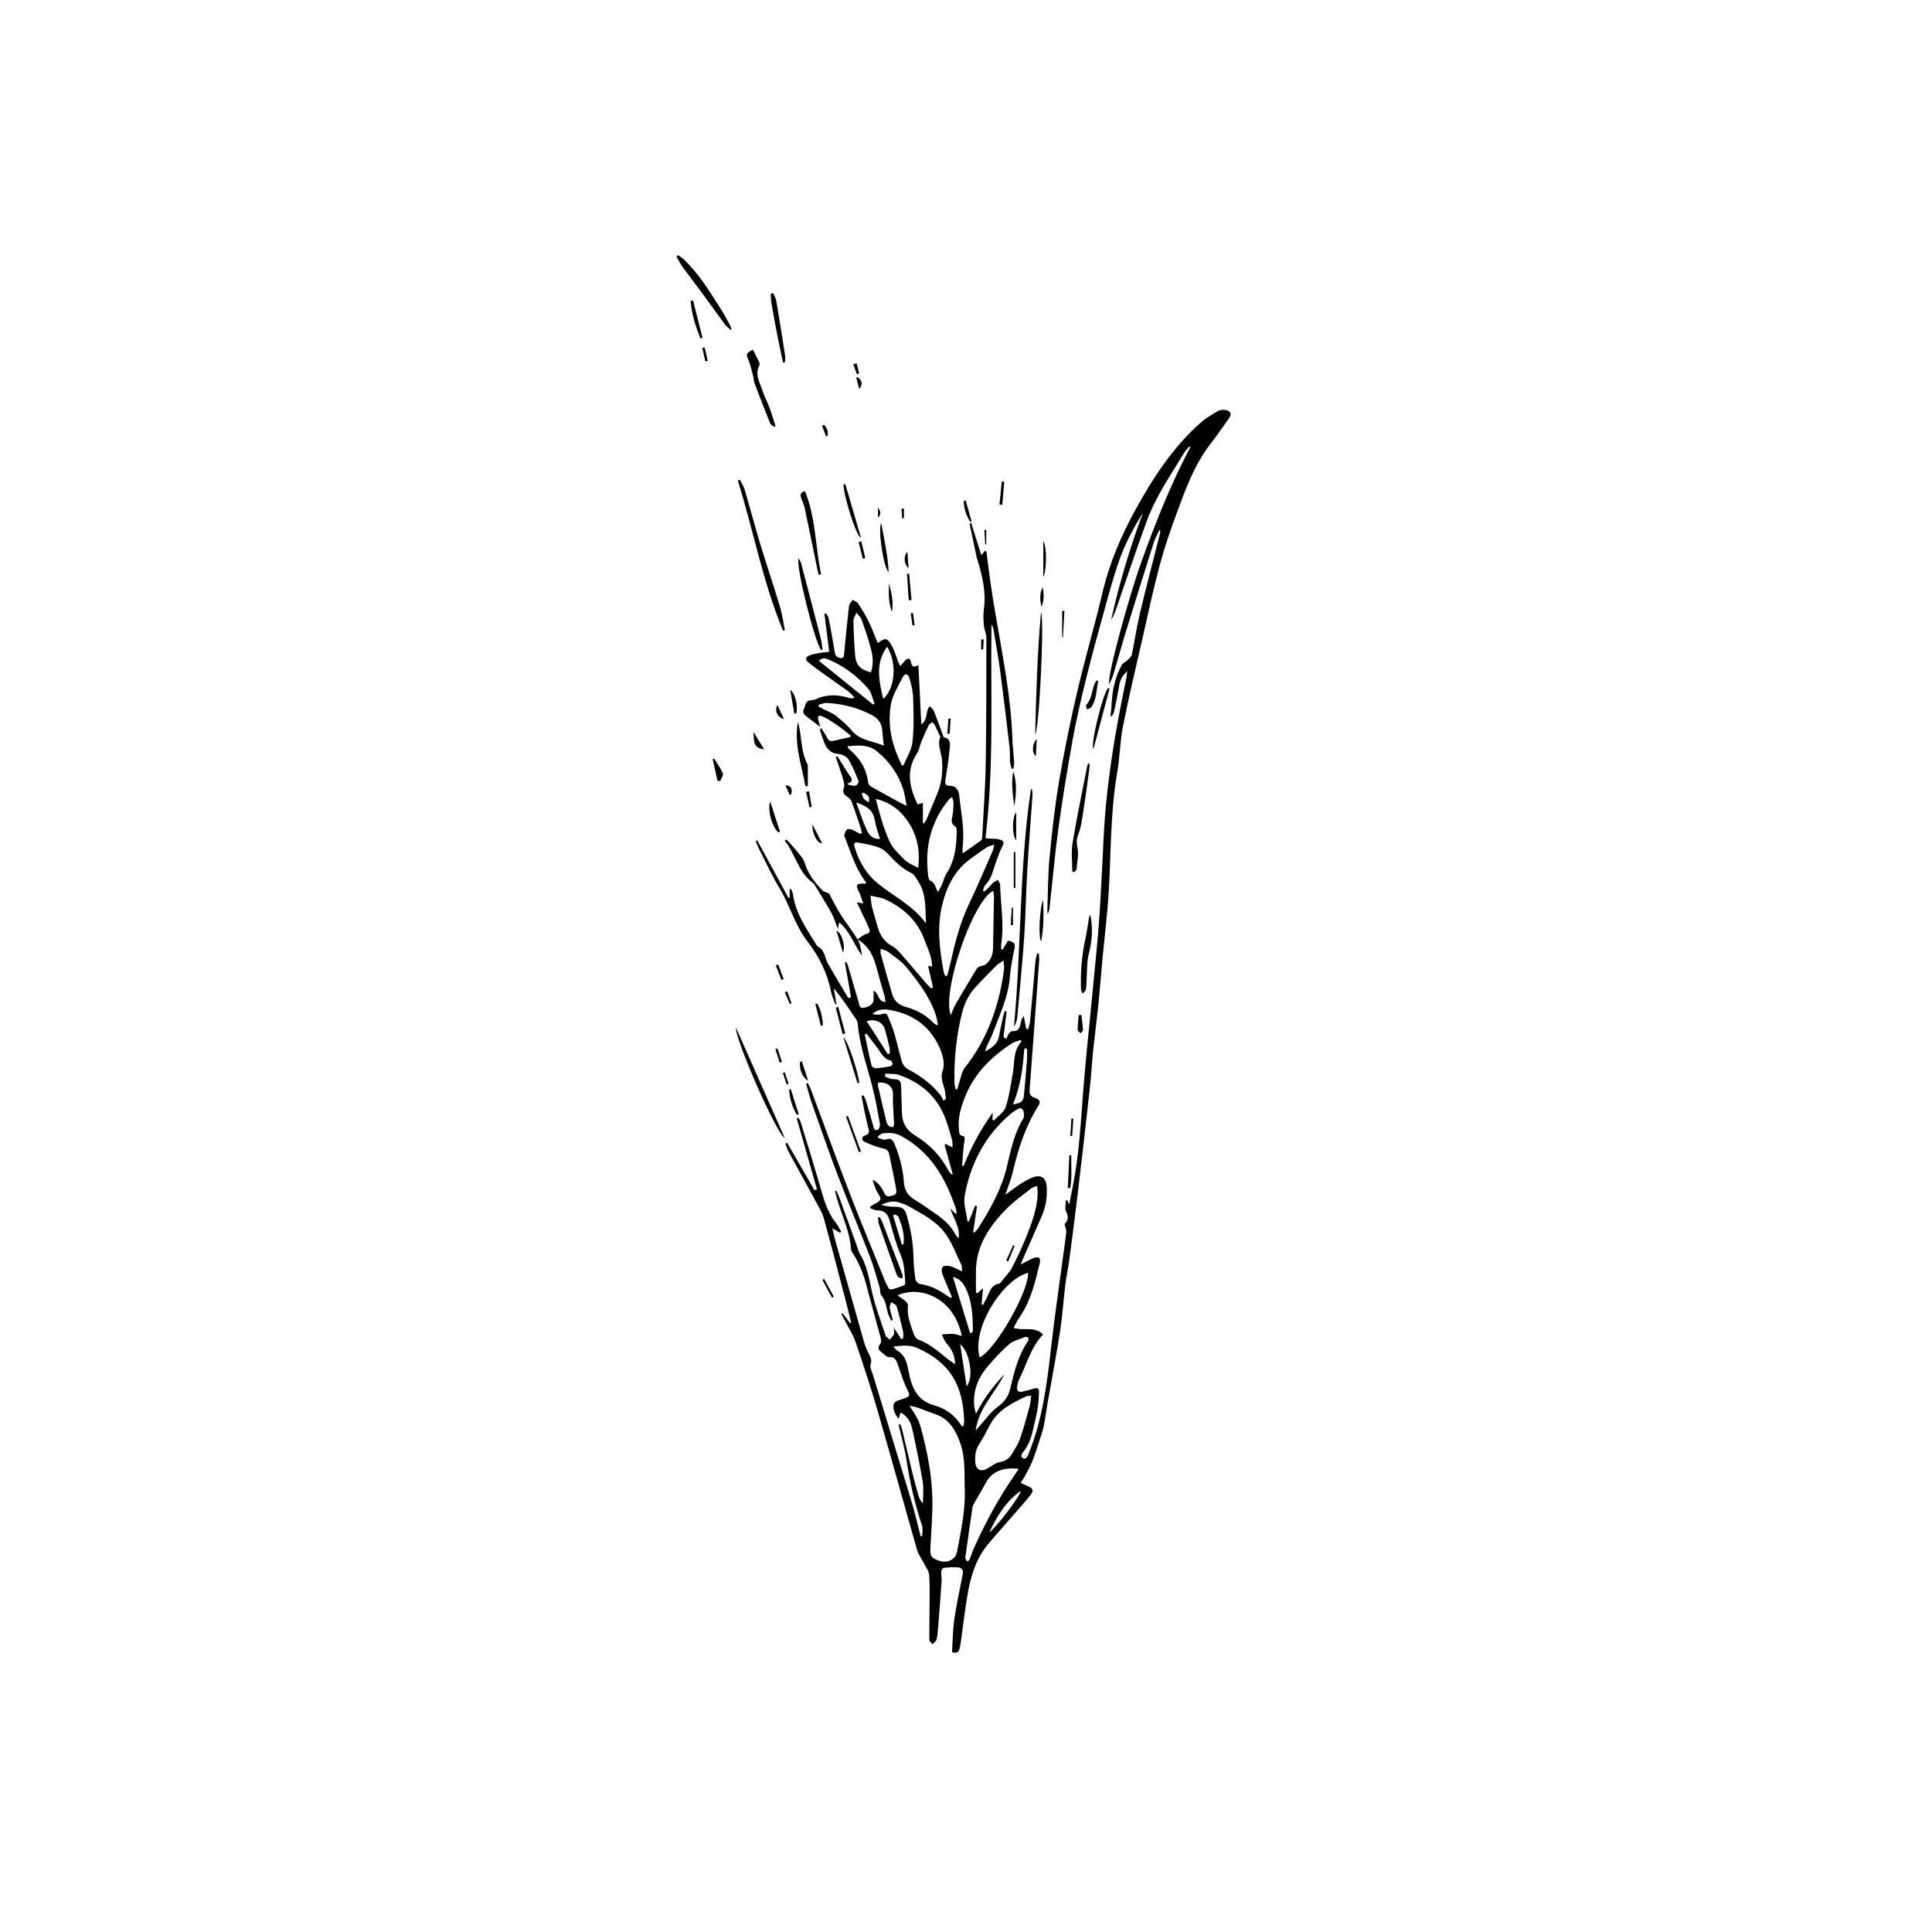 <?xml version="1.0" encoding="UTF-8"?><svg id="Layer_1" xmlns="http://www.w3.org/2000/svg" viewBox="0 0 144.57 144.57"><path d="M76.44,111c.21.09.36.15.51.22.34.15.41.31.19.61-.21.29-.45.55-.68.82-.83.96-1.68,1.9-2.5,2.87-.94,1.11-1.33,2.46-1.57,3.86-.19,1.15-.33,2.31-.49,3.47-.02.18-.06.35-.1.52-.06.25-.2.38-.56.26.05-.78.05-1.6.16-2.39.17-1.15.41-2.3.64-3.44.06-.31-.06-.49-.34-.51-.35-.03-.71-.01-1.06.03-.08,0-.21.17-.21.28-.02.22.05.46.03.68-.08,1.2-.17,2.4-.27,3.6-.02.28-.04.56-.12.83-.04.13-.2.22-.31.33-.08-.12-.22-.23-.22-.35,0-.9.01-1.8.02-2.7,0-.71.02-1.42-.03-2.13-.02-.28-.22-.55-.36-.82-.18-.36-.44-.69-.55-1.07-1-3.5-1.96-7.01-2.98-10.51-.49-1.69-1.05-3.37-1.62-5.04-.18-.53-.5-1.02-.76-1.53-.1-.19-.2-.37-.3-.56.03-.02.06-.04.09-.06.19.25.38.49.56.74.03,0,.05-.02.08-.03-.15-.63-.3-1.26-.47-1.89-.52-2-1.04-3.99-1.59-5.99-.09-.31-.27-.6-.42-.89-.73-1.35-1.47-2.69-2.21-4.04-.1-.18-.15-.39-.23-.59.04-.02.08-.04.13-.07l2.05,3.56.18-.08c-.5-1.77-1.01-3.53-1.51-5.3.05-.02.09-.03.14-.05.05.11.12.22.16.34.54,1.77,1.09,3.54,1.6,5.32.23.8.51,1.56,1.04,2.22.15.19.25.43.38.64-.03.03-.05.06-.08.09-.17-.1-.34-.2-.57-.33.06.26.1.49.16.71.74,2.63,1.48,5.25,2.23,7.88.07.23.17.45.27.67.13.29.33.52.2.9-.08.22.09.54.17.8.95,3.13,1.92,6.26,2.86,9.39.27.88.48,1.79.71,2.68.04,0,.08,0,.12,0,0-.26.06-.53-.01-.76-.52-1.6-.91-3.22-1.16-4.88-.13-.91-.4-1.8-.6-2.7.04-.01.08-.03.11-.04.05.11.11.22.14.33.26,1.08.5,2.17.77,3.26.14.59.3,1.18.47,1.76.06.21.17.41.33.59,0-.54.07-1.08-.01-1.6-.22-1.34-.5-2.67-.79-3.99-.11-.5-.34-.94-.87-1.23-.05.17-.09.29-.15.48-.27-.35-.44-.68-.37-1.07.02-.12.19-.26.32-.3,1.14-.36.91-.3.54-1.17-.22-.52-.38-1.07-.58-1.61-.1-.29-.23-.49-.63-.47-.19.01-.4-.26-.6-.4-.26-.19-.21-.38-.04-.61.07-.1.05-.3.02-.44-.34-1.27-.71-2.54-1.04-3.82-.23-.91-.56-1.76-1.07-2.54-.05-.07-.1-.16-.11-.24-.08-1.38-.72-2.61-1.08-3.91-.04-.15-.08-.31-.12-.46.03-.01.06-.03.08-.04.06.12.14.24.19.37.49,1.33.97,2.67,1.45,4,.03.1.05.2.1.29.57.9.73,1.91.95,2.93.25,1.11.66,2.18,1.02,3.26.04.12.21.2.31.31.11-.14.24-.26.31-.41.05-.11,0-.27,0-.49.21.33.37.59.54.85.05-.02.1-.03.15-.05,0-.16.03-.33,0-.49-.15-.64-.3-1.29-.49-1.92-.04-.13-.26-.2-.4-.3-.04.14-.13.29-.11.42.05.31.15.61.23.91-.04.02-.09.03-.13.05-.08-.2-.2-.39-.25-.6-.12-.45-.15-.92-.49-1.3-.1-.11-.05-.34-.1-.51-.23-.77-.43-1.56-.72-2.31-.8-2.08-1.66-4.14-2.46-6.23-.66-1.73-1.26-3.48-1.88-5.23-.18-.51-.31-1.03-.46-1.55.04-.02.09-.03.13-.05.08.18.18.36.25.55.97,2.59,1.91,5.19,2.91,7.77.81,2.11,1.69,4.19,2.53,6.29.03.08.05.17.1.25.12.21.26.6.37.59.37-.03.72-.2,1.07-.33.04-.01.06-.13.06-.2-.06-.69-.05-1.38-.34-2.05-.36-.84-.59-1.73-.84-2.61-.14-.48-.4-.73-.92-.73-.17,0-.34-.1-.51-.15,0-.04-.01-.09-.02-.13.16-.1.33-.2.5-.29.27-.14.37-.28.16-.59-.23-.33-.36-.72-.47-1.13.42.2.64.56.84.93.1.2.19.37.49.29.43-.11.5-.15.42-.59-.16-.85-.34-1.69-.51-2.54-.06-.29-.23-.39-.52-.45-.45-.1-.89-.28-1.31-.47-.26-.12-.26-.38.01-.48.37-.13.33-.31.24-.63-.21-.77-.33-1.55-.49-2.33.05-.02.1-.03.15-.05.06.14.14.27.18.41.18.61.36,1.22.53,1.83.06.19.08.46.36.34.1-.04.18-.31.15-.46-.17-.94-.33-1.88-.57-2.8-.4-1.53-.94-3.03-1.08-4.62-.01-.12-.04-.26-.11-.36-.53-.8-1.07-1.59-1.69-2.36.07.4.13.8.2,1.2-.03,0-.05.02-.08.02-.11-.31-.25-.61-.32-.93-.27-1.4-.9-2.66-1.75-3.76-.95-1.22-1.33-2.71-2.11-4.01-.57-.94-1.03-1.95-1.53-2.94-.1-.19-.17-.38-.25-.58.04-.02.07-.04.11-.06.78,1.44,1.57,2.88,2.35,4.32.03,0,.05-.02.08-.03v-.64s.06-.02.09-.03c.05.14.14.27.16.41.19,1.49,1.07,2.67,1.82,3.9.56.24.54.83.78,1.26.49.88,1.02,1.74,1.54,2.62.07-.02.13-.05.2-.07-.15-.86-.3-1.73-.46-2.59.03-.01.06-.02.1-.04.04.07.09.14.12.22.27.93.53,1.85.81,2.78.06.2.04.49.4.42.47-.09.73-.31.72-.63,0-.21,0-.42,0-.65.41.2.31.83.89.85-.02-.13-.02-.24-.04-.34-.19-.67-.39-1.34-.57-2.02-.24-.89-.51-1.77-1.5-2.33.29-.18.47-.35.69-.41.23-.06.28-.18.21-.35-.13-.34-.29-.67-.45-1-.14-.31-.3-.62-.49-1.02.22.04.3.06.48.1-.08-.26-.14-.46-.22-.67-.04-.11-.1-.2-.15-.31-.18-.42-.12-.51.34-.51.07,0,.15,0,.24,0,0-.06,0-.1-.02-.13-.75-.97-1.09-2.14-1.53-3.26-.03-.08-.09-.18-.07-.25.04-.15.09-.32.2-.41.07-.06.26-.03.37.01.2.08.38.2.57.3.03.01.07,0,.17-.02-.03-.16-.05-.32-.1-.46-.22-.66-.44-1.32-.69-1.97-.05-.13-.18-.23-.3-.31-.23-.17-.39-.32-.25-.66.07-.17,0-.42-.05-.62-.17-.57-.37-1.13-.56-1.69.03-.02.07-.04.1-.07.1.15.21.3.3.45.2.32.39.65.61.96.18.25.38.47-.15.66.03.02.07.05.1.07.18.03.36.11.52.07.1-.02.26-.25.23-.32-.21-.54-.43-1.08-.72-1.58-.19-.33-.55-.46-.97-.5-.25-.02-.57-.25-.71-.48-.22-.36-.32-.79-.47-1.2-.02-.05-.01-.11-.02-.17l.1-.05c.14.24.31.46.43.71.12.24.26.3.52.23.4-.1.81-.18,1.21-.27.01-.04.03-.07.04-.11-.17-.14-.33-.28-.5-.41-.27-.2-.54-.41-.83-.59-.26-.17-.54-.34-.83-.46-.22-.09-.35,0-.27.26.05.16.09.33.14.54-.38-.29-.71-.55-1.05-.8-.19-.14-.27-.3-.17-.52.12-.26.1-.63.51-.67.14-.01.28-.03.41-.09.82-.38,1.65-.34,2.49-.08.11.03.22.04.39-.02-.17-.17-.32-.37-.52-.51-.7-.51-1.41-1-2.11-1.5-.27-.19-.52-.4-.79-.6-.31-.24-.29-.42.08-.57.21-.08.44-.12.66-.16.22-.04.45-.06.78-.1-.12-.94-.24-1.88-.36-2.83.04-.02.08-.03.12-.05.07.13.18.25.2.39.16.83.32,1.67.45,2.51.04.24.12.37.35.43.22.06.32.01.35-.24.11-1.21.23-2.42.37-3.63.02-.17.18-.31.28-.47.13.09.31.14.39.26.29.44.57.89.8,1.37.26.52.45,1.07.68,1.61.56-.42.72-.4,1.06.21.2.36.31.77.46,1.16.04.1.09.2.16.35.16-.17.27-.31.39-.43.18-.18.35-.18.41.1.06.33.18.5.56.25.08,1.49.15,2.92.22,4.44.53-.36.28-.97.63-1.36.12.14.26.24.32.38.23.58.43,1.16.65,1.74.03.08.06.21.11.22.53.11.44.54.41.88-.07.76-.19,1.51-.31,2.26-.05.31-.04.48.35.48.39,0,.63.27.68.73.13,1.29.42,2.56.25,3.87-.01.11,0,.23,0,.46.5-.35.95-.65,1.38-.97.07-.05.09-.18.09-.28.09-1.8.23-3.6.26-5.4.05-3.16.05-6.33.05-9.5,0-.3-.16-.6-.19-.91-.03-.4-.05-.81,0-1.21.18-1.24-.09-2.42-.45-3.59-.02-.07-.05-.14-.07-.22-.17-.8-.34-1.61-.51-2.41-.01-.07,0-.15-.01-.22.03,0,.06-.02.09-.03.25.78.49,1.56.76,2.42.13-.16.21-.25.29-.35.04.05.09.09.1.13.1.74.18,1.48.29,2.22.13.91.28,1.83.44,2.74.5,2.94,1.09,5.87,1.2,8.86.02.63.1,1.27.14,1.9,0,.16-.03.31-.05.47-.04,0-.09.01-.13.02-.05-.17-.12-.33-.13-.5-.02-.35.01-.71-.03-1.07-.22-1.9-.45-3.8-.7-5.7-.14-1.04-.33-2.08-.5-3.12-.02-.14-.07-.28-.16-.42-.07,5.32.2,10.65-.45,16,.07,0,.2.02.33.03.23.02.46,0,.68.06.4.09.41.23.22.59-.22.44-.37.91-.53,1.37-.17.52-.3,1.05-.71,1.45-.1.1-.12.28-.18.42.03.02.07.05.1.07.12-.1.24-.2.35-.31.11-.11.19-.24.31-.34.11-.09.25-.15.37-.22.06.13.16.27.16.4.04,1.47.31,2.94.08,4.41-.02.12,0,.25,0,.37.03.02.06.04.1.05.14-.23.27-.46.41-.69.54.13.57.26.45.76-.15.68-.26,1.37-.32,2.06-.13,1.44-.76,2.73-1.25,4.06-.13.36-.32.69-.47,1.04-.04.1-.07.2-.13.38.53-.29.94-.56,1.04-1.12.09-.5.21-.99.31-1.49.03-.14.08-.27.12-.41.05,0,.1.02.15.02-.08.64-.16,1.28-.24,1.92.07.05.14.1.21.15.06-.13.1-.27.18-.38.06-.09.17-.22.26-.21.6.04.58-.42.68-.79.03-.11.07-.21.19-.33.06.32.12.64.19.96.05,0,.1,0,.14,0,.05-.19.12-.39.14-.58.14-1.49.27-2.98.4-4.48.02-.2.08-.4.13-.6.04,0,.08.01.13.02,0,.17.04.34.02.51-.23,3.21-.47,6.41-.71,9.62-.02.32,0,.55.39.66.37.11.44.32.26.6-.96,1.52-1.51,3.2-1.91,4.94-.13.55-.35,1.08-.56,1.71.42-.3.76-.57,1.12-.8.31-.2.63-.39.97-.51.58-.21.95.05,1,.66.06.77-.05,1.52-.36,2.24-.46,1.07-.94,2.13-1.41,3.2-.05.11-.09.23-.17.43.37-.19.65-.35.95-.48.13-.05.31-.08.42-.03.07.04.09.26.06.38-.35,1.45-.68,2.89-1.56,4.14-.16.22-.26.48-.4.73.73.26,1.56-.16,2.2.5-.91.95-1.21,2.2-1.77,3.32-.09.18-.15.38-.17.58-.04.33.1.45.42.37.3-.07.59-.15.88-.24.24-.07.35.04.34.26-.02.44-.04.89-.12,1.33-.09.52-.23,1.04-.34,1.55-.13.6-.35,1.17-.75,1.65-.07.09-.13.23-.11.33.02.07.2.16.27.14.1-.04.19-.16.23-.27,1.1-2.65,1.43-5.45,1.75-8.27.25-2.18.57-4.35.86-6.53.08-.62.18-1.23.25-1.85.02-.18-.07-.37-.13-.63.2-.21.36-.5.12-.93-.12-.22-.02-.56-.02-.85h.12c.03.08.05.17.08.25.02,0,.04,0,.06.01.08-.42.16-.84.25-1.26.47-2.35.6-4.73.78-7.11.2-2.58.49-5.16.73-7.74.16-1.72.35-3.44.47-5.16.14-2.01.23-4.03.33-6.05.19-4.03.86-8,1.69-11.94.04-.17.05-.34.08-.6-.41.37-.56.74-.62,1.18-.1.63-.24,1.24-.37,1.86-.02.12-.1.22-.15.33l-.12-.02c.03-.27.08-.54.09-.82.04-1.05.25-2.06.76-2.99.08-.15.29-.23.43-.36.12-.12.28-.25.32-.4.21-1.01.36-2.03.59-3.02.48-2.02,1.01-4.03,1.52-6.05.02-.08.04-.17-.03-.29-.15.32-.33.63-.44.97-.75,2.36-1.48,4.72-2.21,7.08-.29.96-.55,1.93-.84,2.89-.06.19-.17.37-.28.61-.19-.46,1.45-6.47,2.39-9.09,1.06-2.95,2.21-5.86,3.68-8.64-.03-.02-.05-.04-.08-.05-.12.15-.26.28-.36.44-1.02,1.68-2.15,3.31-2.83,5.17-.8,2.19-1.54,4.41-2.3,6.61-.09.25-.18.51-.35.73.61-2.72,1.4-5.38,2.38-7.99-.76,1.21-1.42,2.47-1.87,3.82-.36,1.08-.67,2.18-.97,3.28-.49,1.77-.98,3.54-1.42,5.33-.37,1.5-.72,3.01-1,4.53-.4,2.21-.76,4.43-1.07,6.65-.27,1.97-.44,3.96-.66,5.94-.02.16-.05.31-.14.46-.01-.05-.03-.11-.03-.16.05-1.4.04-2.8.18-4.18.18-1.92.4-3.84.73-5.74.38-2.24.84-4.46,1.36-6.67.57-2.44,1.29-4.85,1.86-7.29.52-2.21,1.4-4.27,2.49-6.24,1.31-2.38,2.79-4.64,4.84-6.46.39-.35.86-.62,1.32-.89.16-.09.4-.1.59-.06.36.06.44.31.23.6-.47.66-.93,1.33-1.43,1.98-1.2,1.56-1.84,3.38-2.51,5.19-.47,1.27-.91,2.56-1.26,3.87-.47,1.77-.86,3.57-1.26,5.36-.51,2.22-1.04,4.43-1.48,6.67-.23,1.15-.23,2.35-.44,3.51-.5,2.92-.45,5.87-.62,8.81-.1,1.69-.31,3.36-.47,5.05-.1,1.02-.17,2.05-.27,3.07-.12,1.21-.28,2.42-.41,3.63-.11,1.04-.17,2.08-.28,3.11-.29,2.61-.59,5.22-.9,7.83-.2,1.65-.41,3.3-.63,4.95-.08.6-.22,1.2-.29,1.8-.14,1.13-.21,2.28-.38,3.4-.28,1.83-.63,3.65-.95,5.47-.1.57-.17,1.16-.29,1.73-.07.36-.2.7-.31,1.05-.17.52-.33,1.04-.53,1.54-.15.39-.36.75-.55,1.12-.08.16-.19.29-.32.49ZM68.06,105.19c.24.4.49.74.66,1.11.17.38.25.79.36,1.2.44,1.75.73,3.53.69,5.35-.02.99-.1,1.98-.15,2.97-.03.63.07.78.68.98.6.2,1.21-.1,1.32-.7.28-1.53.63-3.06.57-4.63-.04-1.16.07-2.33-.33-3.47-.34-.97-.81-1.8-1.85-2.17-.44-.15-.88-.33-1.32-.49-.2-.07-.41-.1-.64-.15ZM73.56,96.38c-.04.47-.08.86-.11,1.24.04,0,.08.01.12.02.06-.12.11-.25.18-.36.29-.46.32-1.12,1.03-1.23.04,0,.08-.06.11-.1.28-.36.62-.69.83-1.08.39-.74.74-1.5,1.06-2.28.42-1.05.82-2.11.87-3.25,0-.18-.02-.36-.04-.6-.21.09-.35.11-.45.19-.64.51-1.33.99-1.89,1.57-1.22,1.26-2.2,2.67-2.24,4.53-.01.57,0,1.14,0,1.71.04,0,.08.02.12.02.12-.1.23-.21.42-.38ZM74.25,83.77s.08.05.12.08c.3-.33.75-.61.88-.99.27-.82.39-1.7.54-2.56.14-.8.01-1.67.63-2.34,0-.01,0-.04-.02-.15-.23.09-.46.13-.65.25-1.56,1-2.85,2.27-3.54,4.02-.3.77-.56,1.58-.45,2.44.03.21-.02.48.34.49.03,0,.09.14.09.22,0,.15-.06.3-.07.45-.05.52-.09,1.03-.13,1.55.04,0,.08.01.12.02.55-1.42,1.29-2.75,2.18-4-.01.17-.02.35-.03.52ZM72.84,92.2s.04.02.06.04c.1-.11.21-.2.29-.32.9-1.43,1.74-2.9,2.14-4.56.3-1.26.55-2.53,1.24-3.66.07-.12.06-.32.03-.48-.04-.26-.21-.36-.44-.23-.23.13-.45.28-.65.46-1.83,1.6-2.89,3.64-3.32,6.01-.12.67.14,1.29.2,1.93.04,0,.08,0,.12,0,.15-.39.31-.79.46-1.18.05.02.09.03.14.05-.1.64-.19,1.29-.29,1.93ZM71.73,92.68c.14-.86-.4-1.5-.61-2.25.12.13.24.26.37.39.03-.02.06-.04.09-.05-.02-.12-.02-.24-.06-.36-.13-.37-.27-.74-.42-1.1-.76-1.83-1.89-3.35-3.68-4.31-.45-.24-.89-.25-1.36-.19-.13.02-.25.14-.37.22.01.04.02.09.03.13.19.04.41.17.57.11.42-.16.54.08.67.38.37.91.61,1.85.68,2.84.04.55.28.97.78,1.27.56.33,1.08.72,1.61,1.08.56.38,1.06.82,1.4,1.43.08.15.2.28.3.42ZM71.99,95.15c-.02-.23,0-.37-.04-.47-.39-.81-.7-1.68-1.23-2.4-.68-.93-1.74-1.45-2.73-2.02-.23-.13-.49-.21-.74-.29-.46-.15-.89,0-1.32.19.33.08.66.15.99.14.56-.01.79.12.94.67.27.98.47,1.97.49,3,.01.58.07,1.17.15,1.75.02.14.21.34.34.36.74.1,1.38.42,1.98.84.11.07.21.14.32.21.03-.03.06-.05.09-.08-.24-.57-.49-1.13-.71-1.71-.06-.16-.08-.44.02-.54.1-.1.37-.1.54-.06.29.08.55.23.91.4ZM75.09,71.88c-.23.16-.4.24-.53.37-.54.54-1.07,1.08-1.58,1.64-.5.54-.81,1.19-.99,1.91-.43,1.7-.6,3.42-.57,5.17,0,.18.05.36.08.54.04,0,.09,0,.13.01.06-.22.12-.44.19-.66.11-.32.16-.69.36-.94,1.71-2.16,2.59-4.65,2.95-7.36.03-.19-.02-.39-.04-.68ZM70.61,82.36c.06-.05.12-.09.18-.14-.02-.12-.04-.24-.05-.35-.03-.59-.44-1.08-.2-1.77.19-.53,0-1.19-.26-1.77-.76-1.63-2.06-2.49-3.79-2.77-.43-.07-.86-.01-1.21.32.25.05.52.08.74,0,.23-.08.35-.03.42.16.18.44.37.89.5,1.35.21.7.35,1.43.57,2.12.07.21.28.42.48.53.94.49,1.76,1.11,2.41,1.94.08.11.13.25.19.37ZM66.26,80.34c-.01.07-.03.15-.04.22.2.07.4.19.61.19.48.02.58.09.6.56.02.66.04,1.32.06,1.98.02.75.34,1.28.99,1.68,1.03.63,1.87,1.47,2.45,2.55.07.14.19.25.28.37.03-.01.05-.03.08-.04-.2-.73-.41-1.46-.61-2.18.03-.02.07-.04.1-.06.15.07.29.14.5.25-.01-.21,0-.38-.03-.53-.14-.51-.29-1.02-.47-1.53-.61-1.71-1.84-2.79-3.53-3.37-.3-.1-.66-.06-.98-.09ZM70.73,73.02s.1,0,.14.01c.09-.32.18-.64.25-.96.34-1.52.72-3.03,1.4-4.45.62-1.29,1.17-2.61,1.75-3.92.06-.13.07-.27.13-.49-.24.08-.41.1-.54.18-.43.29-.85.59-1.27.9-1.16.85-1.76,2.08-2.08,3.4-.42,1.69-.2,3.41.12,5.1.01.08.07.15.1.23ZM66.85,100.76c.13.15.19.24.27.29.6.34.74.87.86,1.52.21,1.15.58,2.22,1.93,2.59.82.23,1.54.72,2.01,1.49.03.04.09.06.17.1.02-.17.06-.29.06-.41-.08-2.72-1.09-4.4-3.53-5.48-.54-.24-1.11-.17-1.77-.1ZM74.34,66.65c-1.55.72-3.89,7.58-3.19,9.32.12-.29.21-.57.35-.81.53-.91,1.07-1.81,1.61-2.71.04-.07.15-.1.23-.14.14-.05.3-.06.41-.14.4-.31.55-.74.56-1.23.02-1.29.05-2.59.07-3.88,0-.13-.04-.26-.06-.41ZM69.75,72.32c-.02-.76-.35-1.38-.59-2.04-.54-1.43-1.59-2.36-2.94-2.99-.31-.14-.67-.17-1.08-.27.04.34.05.58.1.81.13.52.29,1.03.44,1.54.17.61.48,1.1,1.07,1.42.22.12.41.3.58.49.67.76,1.32,1.54,1.98,2.31.12.13.25.25.38.37.04-.02.08-.05.13-.07-.12-.52-.24-1.04-.37-1.59.11,0,.19.01.3.02ZM69.29,69.1c-.06-1.06.04-2.13-.53-3.06-.16-.26-.33-.6-.58-.72-.67-.33-1.18-.81-1.67-1.36-.21-.24-.49-.46-.79-.56-.46-.17-.96-.25-1.44-.34-.35-.07-.42.02-.32.36.33,1.08.88,2.01,1.78,2.73,1.19.96,2.62,1.64,3.55,2.95ZM67.17,96.94c.23.16.42.28.59.43.09.08.21.23.19.33-.11.76.2,1.43.42,2.11.05.16.19.37.34.42.82.32,1.49.87,2.15,1.42.17.14.37.26.61.43-.02-.66-.25-1.12-.62-1.53-.17-.19-.26-.46-.38-.69.28-.02.56-.06.84-.05.21.01.42.1.66.16-.58-2.88-3.14-3.81-4.81-3.04ZM77.17,104.43c-.19.03-.31.03-.41.07-1.01.48-2.02.98-2.61,2-.29.5-.53,1.04-.85,1.52-.3.44-.36.9-.32,1.41.04.56.43.74.92.45.29-.17.58-.41.9-.47.4-.07.69-.24.89-.56.24-.39.49-.78.64-1.2.28-.79.49-1.6.71-2.4.07-.24.08-.49.13-.82ZM69.05,61.59s.06.02.1.02c.07-.11.15-.22.2-.34.25-.58.49-1.17.74-1.76.37-.87.49-1.77.39-2.72-.06-.54-.35-1.08-.12-1.64.02-.04-.04-.11-.07-.17-.11-.23-.21-.46-.32-.68-.05-.1-.13-.18-.19-.26-.1.07-.23.12-.28.22-.2.4-.38.8-.54,1.21-.13.3-.17.65-.35.92-.84,1.29-.55,2.53.05,3.8.13-.04.24-.07.4-.11v1.51ZM73.03,107.02c.13-.15.19-.22.25-.29.45-.49.84-1.07,1.37-1.45.52-.38.8-.77.95-1.4.29-1.23.6-2.47,1.33-3.54.04-.06.05-.19.01-.24-.04-.05-.17-.08-.24-.05-.41.17-.87.27-1.19.54-.6.52-1.15,1.12-1.66,1.73-.69.83-1.05,1.79-.95,2.89.01.16.07.32.13.59.59-1.18,1.32-2.09,2.12-2.97-.66,1.39-1.89,2.48-2.14,4.18ZM70.19,66.75c.1-.19.22-.38.31-.59.11-.25.16-.54.31-.77.65-.98.77-2.08.78-3.21,0-.11-.02-.29-.1-.33-.32-.19-.3-.44-.23-.75.07-.33.08-.68.09-1.02,0-.13-.06-.27-.1-.43-.09.05-.12.06-.15.09-.04.03-.08.07-.11.11-1.31,1.6-1.77,3.45-1.56,5.48.02.2.05.51.17.56.39.17.38.52.59.86ZM65.9,71c0,.19-.02.28,0,.36.28,1.01.57,2.02.86,3.03.15.52.5.81,1.02.96.78.21,1.49.58,2.06,1.18.07.07.17.12.26.18.03-.02.06-.03.08-.05-.05-.24-.08-.49-.16-.73-.46-1.36-1.32-2.48-2.21-3.57-.38-.46-.91-.79-1.39-1.16-.13-.1-.31-.12-.53-.2ZM73.31,101.58c1.22-.62,3.69-4.98,3.62-6.34-1.93.52-4.25,4.2-3.62,6.34ZM67.48,57.27s.09,0,.13,0c.23-.58.61-1.15.67-1.75.12-1.09.08-2.2.05-3.3-.01-.49-.14-.98-.27-1.45-.1-.37-.34-.42-.51-.09-.35.68-.79,1.38-.9,2.11-.18,1.16-.04,2.36.4,3.48.13.34.28.66.43,1ZM76.21,109.91c-1.27-.15-2.05.3-2.44,1.05-.27.5-.57.99-.85,1.49-.06.11-.13.23-.15.35-.19,1.25-.36,2.5-.54,3.75,0,.03-.01.06,0,.07.05.08.1.15.15.23.06-.05.15-.09.18-.16.11-.28.19-.58.32-.85.87-1.92,1.86-3.78,3.07-5.5.08-.12.16-.25.27-.42ZM68.7,64.95c.2-1.52-.16-2.79-1.07-3.89-.53-.64-1.24-1.08-2.1-1.28.29,1.09.57,2.16,1.02,3.15.24.55.73,1,1.17,1.43.25.25.62.37.98.58ZM63.41,55.84c.06.12.07.16.09.18.8.67,1.35,1.48,1.46,2.54.01.11.13.25.24.31.72.41,1.46.81,2.19,1.21.14.07.28.13.46.22-.11-.5-.15-.94-.3-1.35-.38-1.09-1.02-1.99-1.93-2.73-.67-.54-1.41-.44-2.22-.38ZM66.14,55.81c-.05-.45-.1-.79-.12-1.14-.03-.54-.3-.9-.76-1.15-1.07-.57-2.21-.86-3.42-.92-.19,0-.39.09-.58.14,0,.05,0,.09,0,.14.15.08.3.16.45.23.28.14.59.25.83.44.43.35.86.72,1.22,1.14.61.73,1.51.74,2.38,1.11ZM65.17,50.31c.18-.53.17-1.08.04-1.6-.19-.8-.47-1.57-.74-2.35-.07-.19-.25-.34-.38-.51-.08.21-.24.41-.23.62.02.86.06,1.72.13,2.58.06.73.41,1.07,1.18,1.26ZM65.32,52.71l.12-.04c-.15-.38-.21-.83-.46-1.12-.83-.96-1.83-1.72-3.01-2.21-.21-.09-.46-.14-.69.11,1.36,1.1,2.7,2.18,4.04,3.26ZM66.38,48.39c-.91,1.26-.6,2.56-.29,3.91.91-.8,1.04-2.71.29-3.91ZM65.71,81c0,.07-.03.15-.02.21.21.91.42,1.82.64,2.73.03.12.1.24.19.32.07.06.21.09.3.08.04,0,.08-.17.08-.26-.03-.73-.1-1.47-.08-2.2.01-.61-.46-.93-1.12-.87ZM71.31,95.57c.44,1.44.87,2.83,1.29,4.21.15-.07.2-.13.2-.18-.01-1.13-.05-2.27-.59-3.31-.18-.35-.46-.63-.91-.73ZM64.84,77.35s-.09.04-.13.06c.16.78.32,1.56.51,2.33.02.09.21.2.31.2.35-.02.7-.08,1.05-.14.08-.02.21-.11.21-.16,0-.1-.07-.27-.13-.28-.56-.11-.74-.61-1.04-.99-.26-.33-.51-.68-.77-1.01ZM65.85,62.78c-.15-.51-.32-.97-.4-1.45-.13-.76-.67-1.04-1.38-1.28.28.74.5,1.44.8,2.09.16.33.42.67.98.64ZM66.44,78.88s.1-.04.15-.06c0-.14,0-.29-.03-.43-.1-.46-.21-.91-.34-1.36-.15-.54-.76-.83-1.37-.61.54.83,1.07,1.65,1.59,2.47ZM75.8,82.64c.63-.1.78-.23.82-.68.09-.88.16-1.77.23-2.65.02-.27,0-.54,0-.8-.05-.03-.1-.06-.15-.09-.02.07-.07.14-.07.21-.09,1.35-.28,2.68-.83,4.01ZM76.39,111.55c-1.17.84-1.81,1.96-2.37,3.13.58-.45,2.3-2.69,2.37-3.13ZM71.85,100.59c.16,1.04.32,2.06.48,3.14.57-.62.23-2.59-.48-3.14ZM67.48,93.14s.09-.03.13-.04c.1-.72-.12-1.39-.38-2.05-.03-.08-.18-.12-.27-.18-.04.03-.09.05-.13.08.22.73.44,1.46.66,2.19ZM65.03,60.06c-.01-.22.02-.37-.03-.45-.09-.12-.23-.2-.37-.29-.03-.02-.15.06-.15.06.05.13.08.28.16.39.07.1.2.15.39.28Z"/><path d="M77.23,59.07c.01.14.04.29.03.43-.13,1.89-.28,3.77-.39,5.66-.1,1.65-.12,3.3-.23,4.95-.14,2.01-.34,4.02-.52,6.03-.02.24-.12.47-.25.7.57-5.92.39-11.88,1.27-17.77.03,0,.07,0,.1,0Z"/><path d="M58.6,47.2c-1.52-3.63-2.22-7.51-3.39-11.24.05-.02.1-.04.15-.07.13.26.29.5.37.77.39,1.34.75,2.69,1.15,4.02.48,1.59,1.02,3.16,1.49,4.75.17.56.25,1.15.36,1.73-.05.01-.1.02-.15.04Z"/><path d="M62.79,69.03c-.03.16-.05.27-.09.48-.19-.47-.3-.87-.5-1.22-.4-.72-.84-1.41-1.27-2.12-.03-.04-.07-.08-.11-.11-1.1-.8-1.3-2.17-2.1-3.15.04-.03.08-.06.11-.09.07.07.16.13.22.2.31.36.62.71.91,1.08.11.14.21.3.25.46.24.82.75,1.46,1.32,2.06.11.12.31.15.5.23.27.49.53,1.04.86,1.56.41.65.91,1.26,1.3,1.92.2.34.25.77.31,1.18-.6-.81-.88-1.82-1.72-2.5Z"/><path d="M54.66,24.68c-.14-.14-.3-.26-.42-.41-.48-.65-.95-1.31-1.43-1.97-.56-.76-1.14-1.52-1.7-2.28-.19-.26-.33-.54-.49-.82.04-.04.08-.07.13-.11.16.12.33.23.47.37,1.09,1.05,1.87,2.33,2.67,3.59.26.4.49.83.72,1.25.06.1.09.22.13.33-.03.02-.05.04-.08.06Z"/><path d="M80.24,65.22c0-.71-.1-1.44.02-2.14.32-1.95.73-3.88,1.11-5.82,0-.04.05-.08.11-.18.03.13.07.19.06.25-.11.8-.21,1.6-.33,2.4-.09.62-.18,1.25-.29,1.87-.05.26-.11.52-.21.77-.14.34-.18.63-.09,1.03.12.52-.02,1.1-.07,1.66,0,.07-.11.13-.17.2-.05-.01-.09-.02-.14-.04Z"/><path d="M58.72,85.15c-.6-.27-3.74-7.44-3.65-8.26,1.22,2.75,2.43,5.51,3.65,8.26Z"/><path d="M77.9,45.8c.26.58-.14,8.86-.44,9.15.08-3.05.16-6.11.44-9.15Z"/><path d="M61.44,48.63c-.47-.57-1.92-6.34-1.68-6.86.08.17.17.29.2.42.49,1.86.98,3.73,1.46,5.59.07.27.09.56.13.83-.04,0-.07.01-.11.02Z"/><path d="M81.59,68.46c.2,1,.14,1.95-.12,2.92-.15.59-.11,1.23-.16,1.85-.02.28,0,.56-.06.83-.02.11-.16.19-.24.29-.04-.11-.11-.21-.12-.32-.04-1.27.05-2.53.33-3.78.12-.53.18-1.07.27-1.6.01-.06.06-.12.09-.18Z"/><path d="M56.34,26.16c.17.34.33.65.48.97.03.06.03.15,0,.21-.36.69.05,1.29.24,1.91.13.4.34.78.49,1.18.18.47.32.95.48,1.43-.03.03-.05.06-.08.09-.11-.09-.27-.15-.32-.27-.4-1-.79-2-1.17-3-.06-.15-.05-.33-.09-.48-.11-.41-.19-.83-.35-1.23-.2-.5-.23-.49.32-.81Z"/><path d="M61.27,43.02c-.04-.16-.09-.32-.12-.48-.31-1.5-.61-3-.93-4.5-.05-.26-.17-.5-.26-.75-.1-.27-.06-.46.28-.53.81,2,.77,4.15,1.2,6.22-.05.01-.11.03-.16.04Z"/><path d="M58.6,27.15c-.14-.65-.28-1.29-.41-1.94-.16-.83-.32-1.66-.46-2.5-.04-.24-.04-.48-.06-.73l.19-.04c.08.2.2.39.23.59.24,1.39.46,2.77.67,4.16.02.14-.02.29-.03.43-.04,0-.09.01-.13.02Z"/><path d="M60.27,58.84c-.28-1.59-.87-3.14-.56-4.83.04.19.1.39.13.58.15.88.15,1.8.59,2.61.03.06.02.15.02.22,0,.37,0,.75,0,1.12,0,.09,0,.18,0,.27l-.17.03Z"/><path d="M65.82,91.06c.08.15.17.3.23.46.5,1.29.99,2.57,1.48,3.86.03.08,0,.19,0,.28-.1-.03-.22-.03-.29-.08-.07-.06-.12-.16-.16-.25-.44-1.24-.88-2.48-1.31-3.72-.05-.16-.05-.34-.07-.5.04-.01.08-.02.13-.04Z"/><path d="M83.03,51.51l-1.21,4.55c-.23-.46.74-4.22,1.09-4.57.04,0,.08.02.12.03Z"/><path d="M65.94,39.15c.23,1.19.49,2.38.56,3.65-.38-.25-.82-3.22-.56-3.65Z"/><path d="M63.25,36.21c.39,1.35.79,2.69,1.18,4.04-.39-.14-1.33-3.28-1.31-4,.04-.01.09-.02.13-.03Z"/><path d="M51.86,22.48c.24.93.47,1.86.71,2.8-.05.01-.11.03-.16.04-.36-.9-.66-1.82-.73-2.79.06-.02.12-.03.18-.05Z"/><path d="M78.06,67.35c.04,1.02.05,2.04-.15,3.1-.23-.28-.11-2.61.15-3.1Z"/><path d="M64.17,81.06c-.34-1.12-.69-2.24-1.06-3.44.32.21,1.1,2.59,1.19,3.4-.05.02-.09.03-.14.05Z"/><path d="M82.18,50.94c-.14.67-.11,1.38-.52,1.98-.06.09-.22.11-.33.16-.02-.11-.09-.28-.05-.33.43-.45.42-1.07.63-1.59.04-.09.1-.17.15-.25l.11.04Z"/><path d="M58.23,62.28c-.46-.42-.83-1.69-.59-2.29.26.81.49,1.53.73,2.25l-.14.04Z"/><path d="M75.82,57.73c.31.87.21,1.75.08,2.62-.11-.87-.25-1.74-.08-2.62Z"/><path d="M75.98,63.76v2.68s-.08,0-.12,0v-2.68s.08,0,.12,0Z"/><path d="M53.69,58.43c-.12-.54-.24-1.08-.36-1.62.04-.02.08-.03.11-.05.22.37.49.72.65,1.12.06.14-.13.38-.2.57-.07,0-.13-.02-.2-.03Z"/><path d="M78.07,43.17v-2.67c.3.42.23,2.33,0,2.67Z"/><path d="M76.04,62.89c-.32-.39-.31-1.76,0-2.11v2.11Z"/><path d="M80.92,75.95c.04.37.1.75.12,1.12,0,.08-.12.17-.18.25-.08-.09-.23-.17-.22-.26,0-.37.05-.74.08-1.11.07,0,.14,0,.2,0Z"/><path d="M66.53,43.64c.16.71.36,1.41.21,2.15-.26-.7-.25-1.42-.21-2.15Z"/><path d="M59.44,53.41c-.1-.6-.21-1.2-.31-1.79.38.23.59,1.25.46,1.76-.05,0-.09.02-.14.03Z"/><path d="M80.16,86.44c-.02.82.08,1.65-.08,2.46-.06,0-.12,0-.18,0l.12-2.45s.09,0,.13,0Z"/><path d="M63.45,83.5c.32.89.65,1.77.97,2.66-.05.02-.1.04-.15.06-.32-.89-.64-1.78-.96-2.66.05-.02.09-.03.14-.05Z"/><path d="M62.73,75.36c.17.66.35,1.32.52,1.97-.07.02-.13.03-.2.05-.17-.66-.34-1.32-.51-1.98.06-.02.12-.03.19-.05Z"/><path d="M59.17,81.49c.2.63.4,1.26.6,1.89l-.14.04c-.35-.58-.54-1.22-.58-1.89.04-.01.08-.03.12-.04Z"/><path d="M57.18,56.07c-.91-.09-.74-.76-.8-1.3.26.42.52.84.8,1.3Z"/><path d="M63.08,71.29c-.16-.52-.31-1.05-.49-1.66.42.23.69,1.15.49,1.66Z"/><path d="M68,44.92c-.04-.66-.09-1.33-.13-1.99h.16c.06.65.12,1.31.18,1.97-.07,0-.14.01-.21.02Z"/><path d="M74.79,37.75c.06-.57.12-1.15.17-1.72.06,0,.13.01.19.02-.05.58-.1,1.16-.15,1.73-.07,0-.14-.02-.21-.03Z"/><path d="M60,79.41c.15.45.29.91.47,1.45-.44-.22-.68-.9-.6-1.41.04-.01.09-.02.13-.04Z"/><path d="M61.15,75.09c.28.51.41,1.06.42,1.64-.05.01-.09.02-.14.04-.14-.55-.28-1.1-.42-1.64.05-.01.09-.02.14-.03Z"/><path d="M72.59,39.04c-.29-.48-.47-1-.47-1.56.05-.01.09-.03.14-.04.15.52.3,1.05.44,1.57-.04.01-.08.02-.12.04Z"/><path d="M78.02,43.93c.09.5.14.99-.09,1.47-.11-.5-.15-.99.09-1.47Z"/><path d="M60.78,61.66c.28.54.51.99.74,1.45-.37,0-.74-.69-.74-1.45Z"/><path d="M77.58,55.28c-.02.44-.05.87-.07,1.31-.32-.27-.27-.92.07-1.31Z"/><path d="M58.17,52.75c.15.33.31.66.5,1.07-.51-.17-.72-.6-.5-1.07Z"/><path d="M79.65,45.71c-.04.66-.07,1.32-.11,1.98-.02,0-.04,0-.06,0v-1.98c.06,0,.11,0,.17,0Z"/><path d="M64.56,41.81c-.1-.42-.2-.83-.31-1.25.07-.02.13-.03.2-.05.1.42.2.84.3,1.25-.06.02-.13.03-.19.05Z"/><path d="M67.9,41.29c.03.39.05.78.09,1.24-.34-.31-.41-.9-.09-1.24Z"/><path d="M60.54,59.22l.2,1.16c-.06.01-.11.02-.17.03-.08-.39-.16-.77-.25-1.16.07-.01.14-.03.22-.04Z"/><path d="M64.18,28.23c.33.24.4.5.12.88-.08-.28-.15-.57-.23-.85.04-.01.08-.02.11-.03Z"/><path d="M62.26,97.11l-.72-1.34.13-.07c.24.44.48.88.72,1.32-.04.03-.09.06-.13.09Z"/><path d="M75.63,69.22l.08-1.31s.06,0,.09,0v1.31c-.06,0-.11,0-.17,0Z"/><path d="M58.23,72.17c.14.37.28.73.41,1.1l-.16.06c-.14-.36-.29-.73-.43-1.09.06-.02.12-.05.18-.07Z"/><path d="M80.32,83.71c-.03.43-.06.86-.09,1.29-.05,0-.09,0-.14,0,.03-.43.06-.86.08-1.3.05,0,.1,0,.15.01Z"/><path d="M71.14,53.78c-.03.38-.05.75-.08,1.13-.06,0-.12,0-.18-.01l.09-1.13c.06,0,.11,0,.17.01Z"/><path d="M52.73,26c.08.33.15.67.23,1-.06.01-.12.03-.18.04l-.23-1c.06-.01.12-.03.18-.04Z"/><path d="M58.34,79.51c-.11-.34-.21-.67-.32-1.01.05-.02.11-.03.16-.05.11.34.22.68.33,1.01-.05.02-.11.03-.16.05Z"/><path d="M59.09,59.48c-.1-.22-.2-.45-.32-.72.44.05.52.21.45.66-.04.02-.09.04-.13.06Z"/><path d="M61.81,32.65c-.1-.27-.2-.53-.3-.8.05-.02.1-.03.15-.05.23.22.33.49.27.81-.04.01-.08.03-.11.04Z"/><path d="M64.09,27.17c.07.26.14.51.2.77-.06.02-.11.04-.17.06-.09-.25-.18-.5-.27-.74.08-.03.16-.05.23-.08Z"/><path d="M58.9,74.18c.11.3.22.59.33.89-.04.02-.09.03-.13.05-.12-.29-.25-.58-.37-.87.06-.02.11-.05.17-.07Z"/><path d="M67.64,38.05v.73s-.09,0-.14,0c-.01-.24-.03-.48-.04-.72.06,0,.12,0,.18,0Z"/><path d="M68.28,46.8c-.04-.3-.09-.61-.13-.91.06,0,.11-.02.17-.02.04.3.08.61.12.91-.05,0-.11.02-.16.02Z"/><path d="M73.61,47.85c-.01.25-.03.5-.04.75-.05,0-.1,0-.15,0v-.75h.19Z"/><path d="M73.8,39.65v1.08s-.05,0-.08,0c-.02-.36-.04-.72-.06-1.08.05,0,.09,0,.14,0Z"/><path d="M58.86,81.15c-.09-.29-.18-.58-.28-.86.05-.02.1-.03.15-.05.09.29.18.58.28.86-.05.02-.1.03-.15.05Z"/><path d="M65.7,38.74v-.78c.16.26.29.5,0,.78Z"/><path d="M75.3,94.32c.17-.38.34-.76.51-1.14.04.02.08.03.11.05-.16.39-.32.78-.48,1.17-.05-.03-.1-.05-.14-.08Z"/></svg>